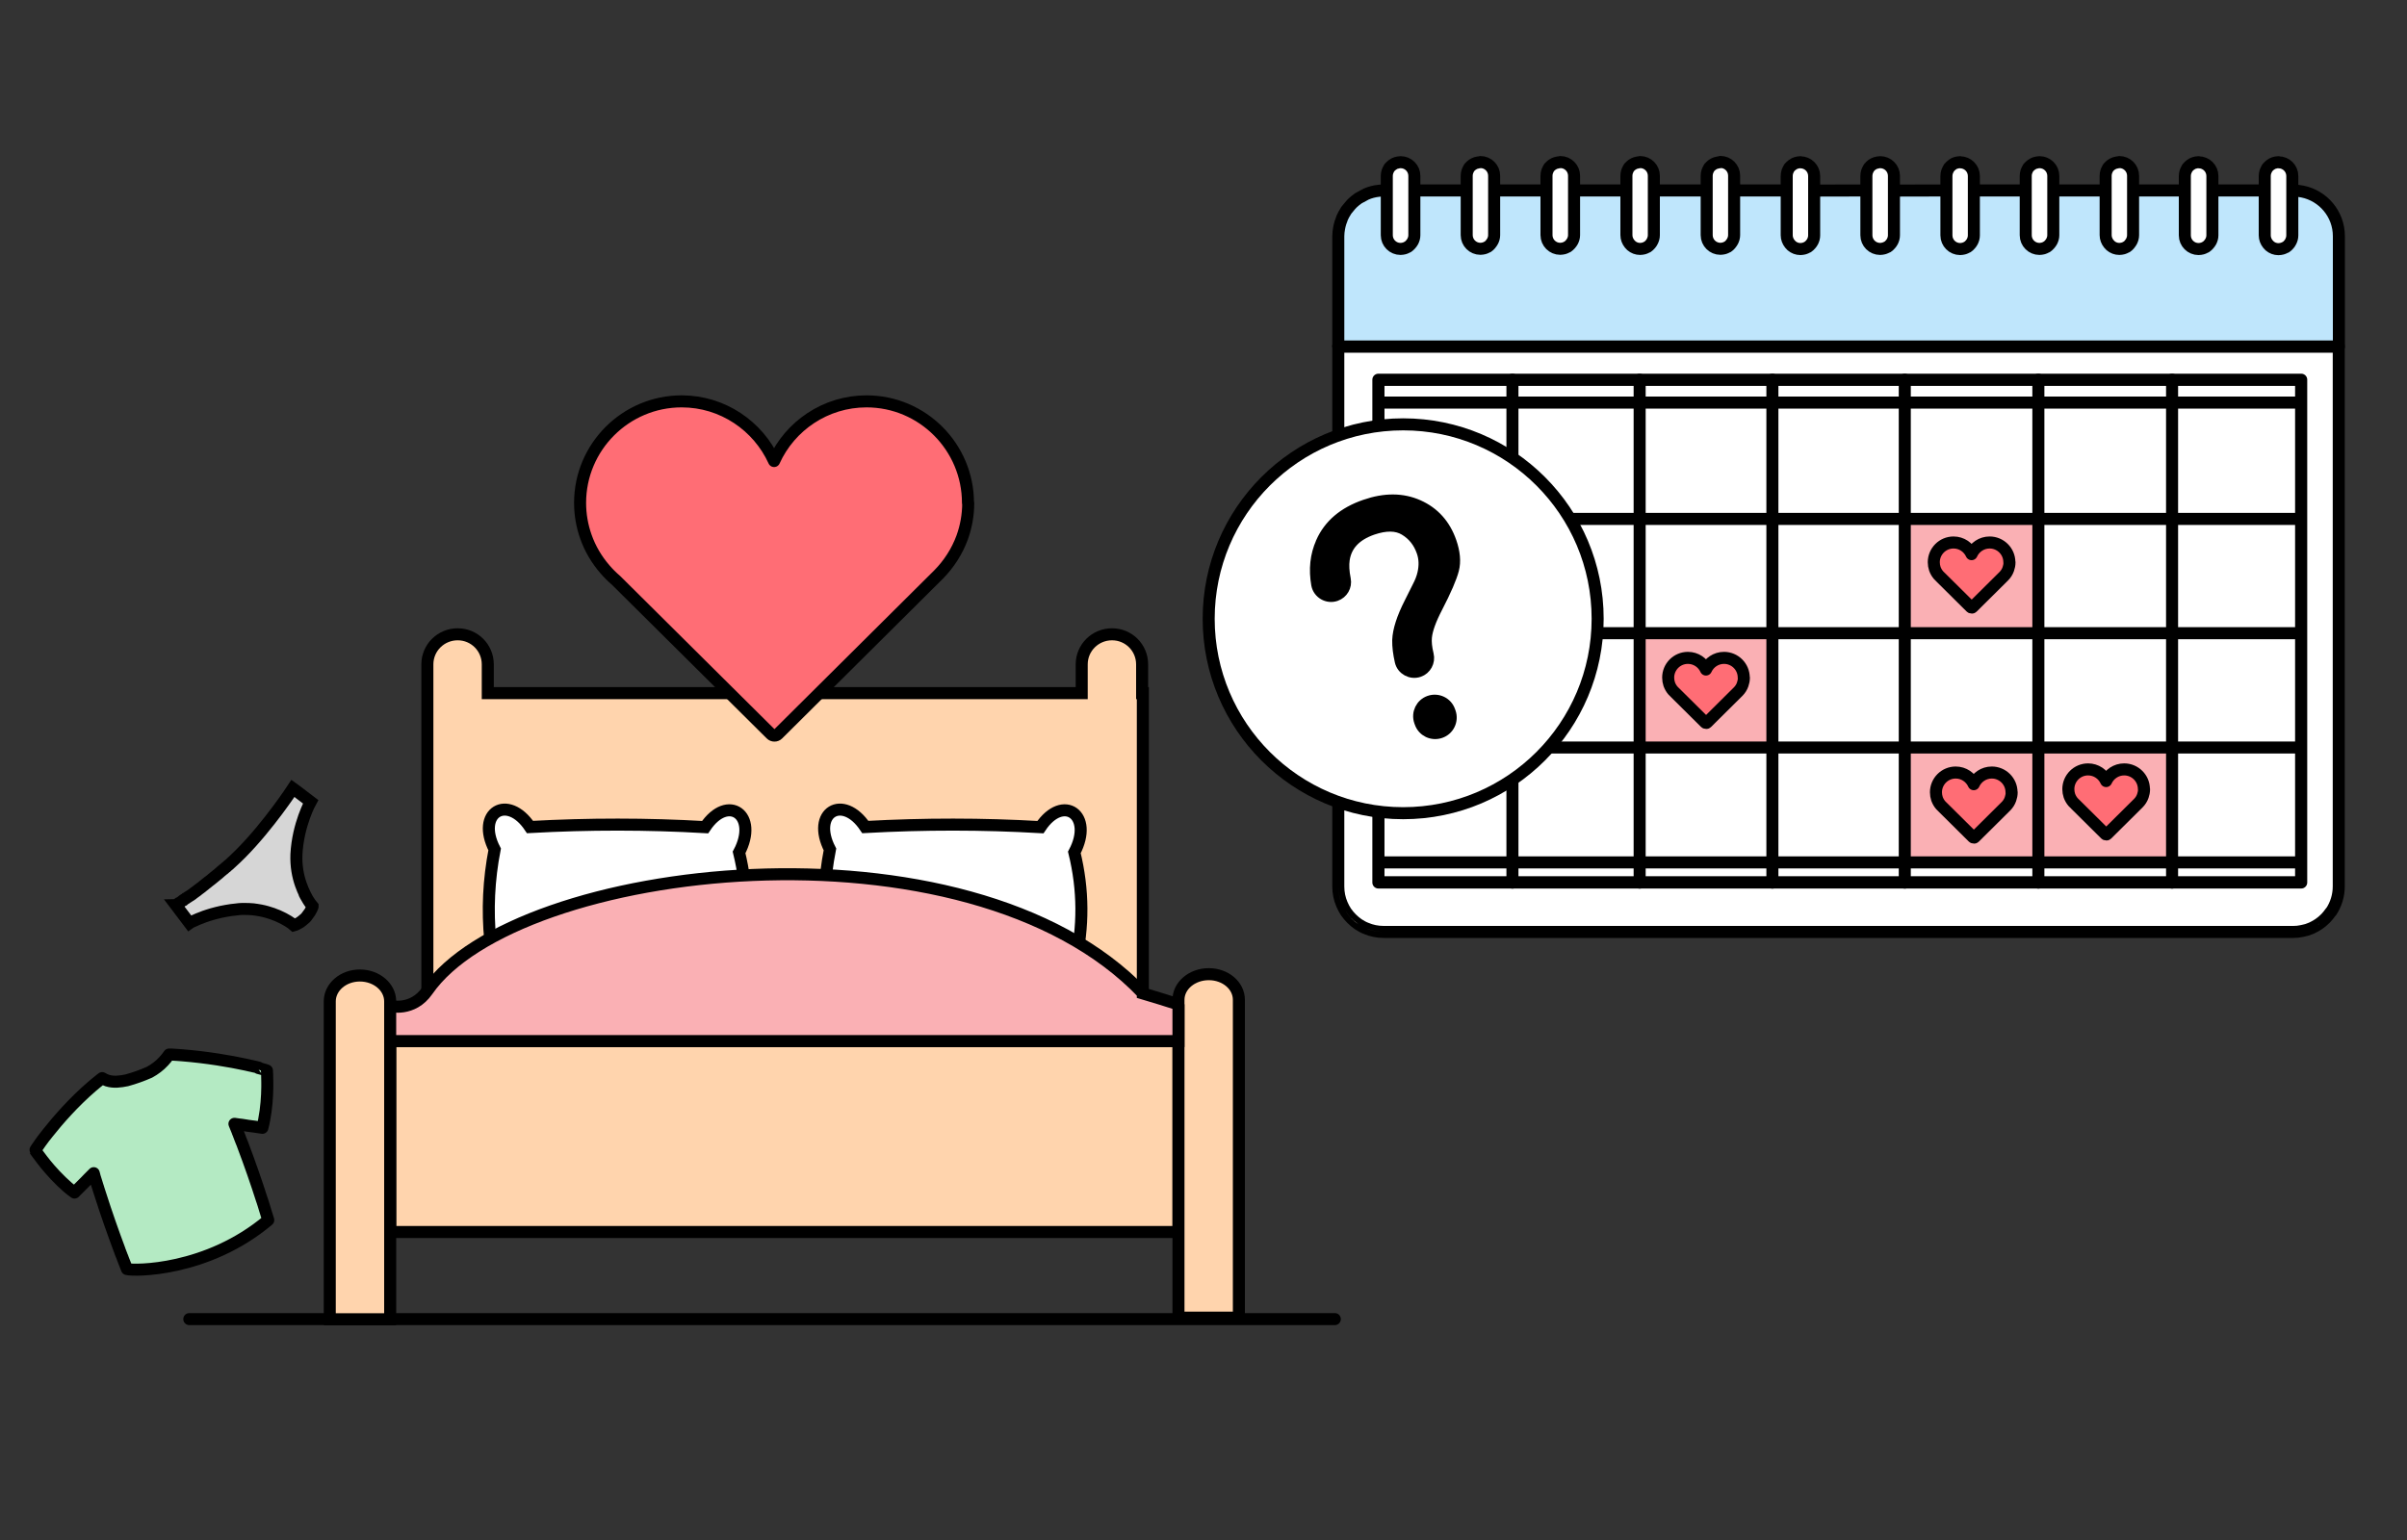 <?xml version="1.0" encoding="UTF-8"?>
<svg id="Calque_1" data-name="Calque 1" xmlns="http://www.w3.org/2000/svg" viewBox="0 0 200 128">
  <rect x="0" y="0" width="200" height="128" fill="#333333" stroke="none"/>
  <defs>
    <style>
      .cls-1 {
        fill: #b4eac3;
      }

      .cls-1, .cls-2, .cls-3, .cls-4, .cls-5, .cls-6, .cls-7, .cls-8, .cls-9, .cls-10, .cls-11 {
        stroke: #000;
      }

      .cls-1, .cls-2, .cls-3, .cls-4, .cls-5, .cls-6, .cls-12 {
        stroke-linecap: round;
        stroke-linejoin: round;
      }

      .cls-2 {
        fill: #ff6d75;
      }

      .cls-3 {
        fill: #bfe6fc;
      }

      .cls-4, .cls-9 {
        fill: #ffd4ad;
      }

      .cls-5, .cls-8 {
        fill: #fff;
      }

      .cls-6, .cls-12 {
        fill: none;
      }

      .cls-7, .cls-8, .cls-9, .cls-10, .cls-11 {
        stroke-miterlimit: 10;
      }

      .cls-13 {
        fill: #f6e7d4;
      }

      .cls-14, .cls-11 {
        fill: #fab0b4;
      }

      .cls-15 {
        fill: #dbc5b1;
      }

      .cls-16 {
        fill: #dfdfe0;
      }

      .cls-10 {
        fill: #d6d6d6;
      }

      .cls-12 {
        stroke: #fff;
        stroke-width: 8px;
      }
    </style>
  </defs>
  <line class="cls-4" x1="15.73" y1="109.64" x2="110.91" y2="109.64"/>
  <g>
    <path class="cls-9" d="m94.96,57.61v24.94c-30.05-8.91-51.74-3.03-59.45-.21v-27.12c0-1.39,1.13-2.5,2.52-2.5s2.5,1.12,2.5,2.5v2.39h49.35v-2.39c0-1.39,1.13-2.5,2.52-2.5s2.5,1.12,2.5,2.5v2.39h.06Z"/>
    <path class="cls-8" d="m58.87,82.55c-5.01.55-10.05.55-15.14.03-1.82,2.19-4.09.67-2.68-2.19-.14-.74-.24-1.48-.31-2.22-.25-2.52-.13-5.05.36-7.57-1.58-3.07,1.07-4.65,2.94-1.86,4.88-.27,9.74-.27,14.55.01,1.88-2.81,4.47-1.02,2.82,2.1.76,3.1.78,6.2.05,9.3,1.66,3.02-.7,4.68-2.58,2.39Z"/>
    <path class="cls-8" d="m86.73,82.55c-5.01.55-10.05.55-15.14.03-1.82,2.19-4.09.67-2.68-2.19-.14-.74-.24-1.48-.31-2.22-.25-2.52-.13-5.05.36-7.57-1.58-3.07,1.07-4.65,2.94-1.86,4.88-.27,9.74-.27,14.55.01,1.88-2.81,4.47-1.02,2.82,2.1.76,3.1.78,6.2.05,9.3,1.66,3.02-.7,4.68-2.58,2.39Z"/>
    <rect class="cls-9" x="32.42" y="86.53" width="65.51" height="15.87"/>
    <path class="cls-9" d="m32.42,83.23v26.42h-5.02v-26.42c0-1.18,1.11-2.15,2.5-2.15s2.52.96,2.52,2.15Z"/>
    <path class="cls-9" d="m102.94,83.1v26.42h-5.02v-26.42c0-1.18,1.13-2.13,2.52-2.13s2.5.95,2.5,2.13Z"/>
    <path class="cls-11" d="m97.92,83.47v3.06H32.42v-2.92s1.86.5,3.09-1.27c7.37-10.66,44.92-15.05,59.45.21v.02c.97.29,1.96.59,2.96.91Z"/>
  </g>
  <path class="cls-10" d="m25.97,75.36s-.11.35-.43.74h0s-.04.06-.06.08l-.02.03s-.06.06-.09.1c-.09.08-.18.16-.26.22-.06.04-.11.08-.16.12-.06.03-.11.06-.15.09-.22.13-.37.17-.37.17,0,0-.3-.27-.86-.56l-.14-.07c-.22-.11-.46-.22-.75-.32,0,0-.01,0-.02-.01-.3-.1-.62-.2-.98-.27-.2-.04-.42-.07-.64-.1-.22-.02-.45-.03-.69-.03-.08,0-.16,0-.24,0-.15,0-.3.02-.46.04-.15.01-.3.03-.44.05-.15.02-.29.04-.43.07-.14.03-.27.05-.41.08-.13.03-.26.06-.38.09-.25.06-.48.13-.7.2-.11.03-.21.07-.3.1-.1.04-.2.07-.28.11-.18.06-.33.13-.46.19-.1.04-.18.08-.25.11-.05.03-.09.04-.13.06-.09.04-.13.07-.13.07l-.81-1.07-.04-.05h0s-.07-.1-.07-.1l-.19-.25s.01,0,.03-.02h0s.02-.02.03-.03h.02s.02-.03.03-.03l.03-.02s.03-.02.04-.03c.01,0,.02-.01.03-.02s.03-.02.05-.03c.01,0,.02-.02.03-.03.02-.01.04-.03.06-.04.01-.01.03-.02.04-.03.03-.03.06-.05.1-.08.02,0,.04-.02.05-.03.03-.02.04-.03.07-.04.02-.02.04-.03.06-.05.02-.01.04-.03.06-.04.03-.01.05-.03.07-.05.03-.01.04-.03.07-.04.03-.02.05-.04.08-.06.03-.01.04-.03.07-.04.03-.02.06-.04.09-.06.02-.01.04-.03.06-.04.03-.03.06-.05.1-.07.02-.02.04-.03.06-.04.03-.03.07-.05.11-.08.01,0,.03-.02.04-.03.08-.06.17-.13.26-.19.01-.01.03-.02.04-.03.04-.03.08-.06.11-.09.03-.02.05-.04.07-.05.04-.03.08-.06.12-.09.03-.02.05-.04.08-.06.04-.03.08-.06.12-.1.03-.02.05-.04.08-.06.04-.03.08-.06.12-.1.03-.02.06-.04.08-.06.04-.03.08-.06.12-.1.03-.02.06-.04.08-.06.04-.04.08-.07.13-.1.03-.02.04-.04.07-.06.16-.13.32-.25.48-.39.03-.03.04-.04.07-.06.04-.04.09-.07.13-.11.03-.03.06-.05.09-.08.04-.03.08-.07.12-.1.03-.03.06-.06.1-.08.04-.04.08-.07.13-.11.03-.03.06-.06.1-.08.04-.04.08-.07.12-.11.03-.03.06-.06.1-.08.04-.04.08-.08.12-.11.3-.27.59-.55.87-.83,2.33-2.35,4.32-5.4,4.32-5.4l.25.18.13.1,1.09.83s-1.05,1.88-1.18,4.37c-.04.98.13,1.83.37,2.51.1.29.22.56.33.79v.02s.08.14.08.14v.02c.3.54.56.84.56.84Z"/>
  <path class="cls-2" d="m80.43,41.8c0-4.65-3.78-8.44-8.43-8.44-3.41,0-6.36,2.04-7.68,4.96-1.33-2.92-4.27-4.96-7.68-4.96-4.65,0-8.44,3.78-8.44,8.44,0,.98.17,1.92.48,2.8.35,1,.89,1.91,1.57,2.7.29.34.6.65.94.94l12.87,12.78c.08.08.18.12.29.12s.21-.04.29-.12l13.34-13.26h0c.86-.87,1.54-1.92,1.97-3.09.32-.89.5-1.86.5-2.86Z"/>
  <path class="cls-1" d="m21.5,88.74c-.08-.02-.17-.04-.27-.07-.05-.01-.1-.02-.15-.03-.08-.02-.17-.04-.25-.06,0,0-.02,0-.02,0-.12-.03-.26-.06-.39-.09-1.3-.28-3.2-.61-5.31-.78-.13-.01-.27-.02-.41-.03-.16-.01-.33-.02-.49-.03h-.16c-.13.19-.28.38-.45.56-.34.37-.74.67-1.18.91-.61.27-1.23.49-1.88.67-.54.11-1.09.19-1.63.02-.15-.05-.29-.12-.42-.2l-.13.1c-.14.11-.28.22-.42.34l-.31.26c-1.52,1.31-2.81,2.79-3.65,3.85-.09.11-.17.22-.25.32-.03.04-.06.07-.08.11l-.03.03-.22.3s-.02.03-.03.04c-.29.4-.45.65-.44.67,0,0,.18.26.49.66.03.04.06.08.09.12.05.07.1.13.16.2.03.04.06.08.09.12.48.59,1.14,1.32,1.89,1.97.17.14.35.29.54.42l.46-.46.28-.28.02-.02.14-.14.27-.28.12-.12h0s.02-.02.02-.02l.29-.29c.02.07.04.14.06.22v.02c.08.27.17.55.26.83.02.05.03.1.05.15.01.05.03.09.04.14.01.03.02.06.03.09.04.13.08.27.13.4h0c.47,1.48,1.04,3.1,1.59,4.57.01.03.02.07.04.1v.02c.04.1.08.2.12.3.01.03.02.06.04.09h0c.02.07.05.14.07.2.11.29.22.57.33.84.58.16,6.64.22,11.74-4.07l-.27-.87h0s-.12-.4-.12-.4c-.03-.09-.06-.19-.09-.28,0-.03-.02-.06-.03-.08-.47-1.48-1.03-3.08-1.57-4.51-.05-.14-.1-.28-.16-.41-.05-.12-.09-.24-.14-.36v-.02s-.04-.09-.06-.13h0c-.02-.08-.05-.15-.08-.21-.02-.05-.04-.1-.05-.14-.08-.2-.16-.4-.24-.59h.01s.42.06.42.06h0s.03,0,.03,0l.16.02.38.06.11.02.16.02.22.03.16.02.67.1c.06-.22.11-.44.15-.66.19-.98.25-1.96.26-2.72h0s0-.41,0-.41h0c0-.59-.03-.97-.03-.97,0-.01-.26-.1-.71-.21Z"/>
  <rect class="cls-5" x="114.53" y="31.56" width="76.68" height="41.79"/>
  <rect class="cls-14" x="169.7" y="62.16" width="11.03" height="9.5"/>
  <path class="cls-13" d="m192.1,77.13l-.1.05.1-.05Z"/>
  <path class="cls-13" d="m191.38,77.37l-.15.03.15-.03Z"/>
  <path class="cls-5" d="m111.2,28.8v44.88c0,.52.1,1.02.3,1.48.09.22.21.44.34.64.28.4.62.74,1.02,1.02.21.13.42.26.64.34.46.2.96.3,1.48.3h75.57c.23,0,.46-.02.68-.07l.14-.03c.22-.04.42-.1.62-.19l.1-.04c.17-.08.33-.17.49-.27l.12-.08c.17-.12.32-.24.47-.39l.12-.12c.12-.13.23-.27.33-.41l.08-.1h.01c.39-.6.62-1.32.62-2.09V28.8h-83.14Zm80.01,44.55h-76.68V31.56h76.68v41.79Z"/>
  <rect class="cls-14" x="158.48" y="43.05" width="11.03" height="9.5"/>
  <rect class="cls-14" x="158.48" y="61.9" width="11.03" height="9.5"/>
  <rect class="cls-14" x="136.24" y="52.63" width="11.03" height="9.5"/>
  <path class="cls-3" d="m190.45,15.84h.1c.26,0,.52.03.76.08,1.73.35,3.03,1.88,3.03,3.71v9.17h-83.14v-9.17c0-.23.03-.46.07-.68l.04-.19c.04-.17.09-.34.16-.5l.05-.15c.08-.19.19-.38.3-.55l.03-.06.09-.11c.09-.12.18-.23.28-.34l.16-.17c.14-.13.28-.25.44-.36l.05-.04.41-.22c.08-.04.15-.09.24-.13.32-.14.66-.23,1.02-.27.15-.02.3-.03.46-.03h.24v.03h2.29v-.03h4.35v.02h2.29v-.02h4.35v.02h2.29v-.02h4.35v.02h2.29v-.02h4.38v.02h2.29v-.02h4.35s2.29.01,2.29.01h0s4.34-.01,4.34-.01h0s2.29.01,2.29.01h0s4.35-.01,4.35-.01h0s2.29,0,2.29,0h0s4.32,0,4.32,0h0s2.29,0,2.29,0h0s4.35,0,4.35,0h0s2.29,0,2.29,0h0s4.28,0,4.28,0h0s2.29,0,2.29,0h0s4.35,0,4.35,0h0s1.73,0,1.73,0h.55Z"/>
  <polygon class="cls-13" points="112.87 16.49 112.81 16.53 112.81 16.53 112.87 16.49"/>
  <path class="cls-13" d="m111.2,73.67c0,.52.11,1.02.3,1.48-.19-.45-.3-.95-.3-1.48Z"/>
  <path class="cls-13" d="m193.71,75.77l-.07.1.07-.1Z"/>
  <path class="cls-13" d="m193.3,76.27l-.12.12.12-.12Z"/>
  <path class="cls-13" d="m114.99,77.46h0c-.52,0-1.02-.11-1.48-.3.45.19.95.3,1.48.3Z"/>
  <polygon class="cls-13" points="192.58 76.86 192.69 76.8 192.71 76.78 192.58 76.86"/>
  <path class="cls-13" d="m111.84,75.79c.24.36.55.66.9.92l.13.11c-.4-.27-.75-.62-1.02-1.02Z"/>
  <path class="cls-16" d="m116.37,20.69c.1,0,.19-.02.29-.04-.09.02-.19.04-.29.04Z"/>
  <path class="cls-16" d="m116.72,20.63c.08-.03.16-.06.23-.11-.07.04-.15.08-.23.11Z"/>
  <path class="cls-16" d="m117.38,20.06c-.09.18-.24.34-.41.45.17-.11.31-.27.41-.45Z"/>
  <path class="cls-16" d="m123.01,20.69c.1,0,.19-.02.29-.04-.09.02-.19.04-.29.04Z"/>
  <path class="cls-16" d="m123.36,20.63c.08-.03.16-.06.23-.11-.07.04-.15.08-.23.11Z"/>
  <path class="cls-16" d="m130,20.63c.08-.03.16-.06.23-.11-.07.04-.15.08-.23.11Z"/>
  <path class="cls-16" d="m130.66,20.06c-.09.18-.24.34-.41.45.17-.11.31-.27.41-.45Z"/>
  <path class="cls-16" d="m129.64,20.69c.1,0,.19-.02.29-.04-.09.02-.19.04-.29.04Z"/>
  <path class="cls-16" d="m136.63,20.63c.08-.03.16-.06.23-.11-.07.04-.15.08-.23.11Z"/>
  <path class="cls-16" d="m136.28,20.69c.1,0,.19-.02.29-.04-.09.02-.19.04-.29.04Z"/>
  <path class="cls-16" d="m135.55,20.42l-.15-.16.15.16Z"/>
  <path class="cls-16" d="m142.95,20.69c.1,0,.19-.02.29-.04-.09.02-.19.04-.29.04Z"/>
  <path class="cls-16" d="m143.31,20.63c.08-.03.16-.06.23-.11-.07.04-.15.08-.23.11Z"/>
  <path class="cls-16" d="m148.86,20.42l-.15-.16.15.16Z"/>
  <path class="cls-16" d="m149.94,20.63c.08-.03.16-.06.23-.11-.07.04-.15.08-.23.11Z"/>
  <path class="cls-16" d="m149.59,20.69c.1,0,.19-.02.29-.04-.09.02-.19.04-.29.04Z"/>
  <path class="cls-16" d="m156.22,20.69c.1,0,.19-.02.29-.04-.09.02-.19.04-.29.04Z"/>
  <path class="cls-16" d="m156.57,20.63c.08-.03.16-.06.23-.11-.07.04-.15.08-.23.11Z"/>
  <path class="cls-16" d="m163.21,20.63c.08-.03.16-.06.23-.11-.07.04-.15.08-.23.11Z"/>
  <path class="cls-16" d="m162.85,20.69c.1,0,.19-.02.29-.04-.09.02-.19.04-.29.04Z"/>
  <path class="cls-16" d="m169.46,20.69c.1,0,.19-.02.29-.04-.09.02-.19.04-.29.04Z"/>
  <path class="cls-16" d="m170.48,20.06c-.09.18-.24.34-.41.45.17-.11.31-.27.41-.45Z"/>
  <path class="cls-16" d="m169.82,20.63c.08-.03.16-.06.23-.11-.07.04-.15.08-.23.11Z"/>
  <path class="cls-16" d="m175.37,20.42l-.15-.16.15.16Z"/>
  <path class="cls-16" d="m176.1,20.69c.1,0,.19-.02.29-.04-.09.02-.19.04-.29.04Z"/>
  <path class="cls-16" d="m176.45,20.63c.08-.03.16-.06.23-.11-.07.04-.15.08-.23.11Z"/>
  <path class="cls-16" d="m183.68,20.06c-.09.18-.24.34-.41.45.17-.11.31-.27.41-.45Z"/>
  <path class="cls-16" d="m182.67,20.69c.1,0,.19-.02.29-.04-.09.02-.19.04-.29.04Z"/>
  <path class="cls-16" d="m183.02,20.63c.08-.03.16-.06.23-.11-.07.04-.15.08-.23.11Z"/>
  <path class="cls-16" d="m189.31,20.69c.1,0,.2-.02.29-.04-.09.02-.19.04-.29.04Z"/>
  <path class="cls-16" d="m188.57,20.42l-.15-.16.15.16Z"/>
  <path class="cls-16" d="m189.66,20.63c.08-.03.16-.06.23-.11-.07.04-.15.08-.23.11Z"/>
  <path class="cls-5" d="m116.37,13.48c-.12,0-.23.03-.34.06,0,0,0,0,0,0,0,0,0,0-.02,0-.1.03-.19.08-.27.14-.02.01-.03.02-.05.03-.09.07-.17.14-.23.22h-.01c-.06.1-.11.2-.15.3l-.02.06c-.03.1-.05.21-.05.33v4.93c0,.63.51,1.14,1.14,1.14h0c.1,0,.2-.02.29-.04l.07-.02c.08-.03.16-.06.23-.11h.02c.17-.12.31-.28.41-.46.08-.16.13-.33.13-.51v-4.93c0-.63-.51-1.14-1.14-1.14Z"/>
  <path class="cls-5" d="m123.01,13.48c-.12,0-.23.03-.34.06,0,0,0,0,0,0,0,0,0,0-.02,0-.1.03-.19.08-.27.13-.02.01-.03.02-.05.03-.09.07-.17.14-.23.22h-.01c-.06.1-.11.2-.15.3l-.02.06c-.03.1-.05.21-.05.33v4.93c0,.63.51,1.14,1.14,1.14h0c.1,0,.2-.02.29-.04l.07-.02c.08-.03.16-.06.23-.11h.02c.09-.06.16-.13.23-.21,0,0,0-.01.01-.02.06-.07.12-.15.16-.23,0,0,0,0,0,0h0c.08-.15.13-.33.13-.51v-4.93c0-.63-.51-1.14-1.14-1.14Z"/>
  <path class="cls-5" d="m129.64,13.48c-.12,0-.23.03-.34.06,0,0,0,0,0,0,0,0,0,0-.02,0-.1.03-.19.08-.27.13-.02.01-.03.02-.05.03-.09.07-.17.14-.23.22h-.01c-.06.1-.11.2-.15.3l-.02.06c-.03.1-.05.21-.05.33v4.93c0,.63.51,1.14,1.14,1.14h0c.1,0,.19-.02.29-.04l.07-.02c.08-.03.16-.06.23-.11h.02c.17-.12.31-.28.41-.46.08-.16.13-.33.13-.51v-4.93c0-.63-.51-1.14-1.14-1.14Z"/>
  <path class="cls-5" d="m136.28,13.48c-.12,0-.23.03-.34.06,0,0,0,0,0,0,0,0-.01,0-.02,0-.1.03-.19.08-.27.13-.02.01-.03.02-.05.03-.09.07-.17.14-.23.22h-.01c-.06.1-.11.2-.15.3l-.02.06c-.03.1-.05.21-.05.33v4.93c0,.27.1.52.26.72l.15.16c.2.17.45.27.73.27h0c.1,0,.2-.02.29-.04l.07-.02c.08-.03.16-.06.23-.11h.02c.09-.06.16-.13.23-.21,0,0,0,0,.01-.01.06-.07.12-.15.16-.24,0,0,0,0,0,0,0,0,0,0,0,0,.08-.16.13-.33.13-.52v-4.93c0-.63-.51-1.14-1.14-1.14Z"/>
  <path class="cls-5" d="m142.95,13.48c-.12,0-.23.03-.34.06,0,0,0,0,0,0,0,0,0,0-.02,0-.1.03-.19.08-.27.13-.02.01-.03.02-.05.03-.09.07-.17.14-.23.22h-.01c-.06.1-.11.2-.15.3l-.02.06c-.03.1-.05.21-.05.33v4.93c0,.63.51,1.14,1.14,1.14h0c.1,0,.2-.02.29-.04l.07-.02c.08-.03.16-.06.23-.11h.02c.09-.06.16-.13.23-.21,0,0,0-.01.01-.02.06-.07.12-.15.16-.23,0,0,0,0,0,0,0,0,0,0,0,0,.08-.16.13-.33.13-.52v-4.93c0-.63-.51-1.14-1.14-1.14Z"/>
  <path class="cls-5" d="m149.59,13.48c-.12,0-.23.03-.34.06,0,0,0,0,0,0,0,0,0,0-.01,0-.1.03-.19.08-.27.14-.02.01-.03.02-.05.03-.09.07-.17.14-.23.22h-.01c-.06.1-.11.2-.15.3l-.02.06c-.03.1-.05.21-.05.33v4.93c0,.27.1.52.26.72l.15.16c.2.17.45.27.73.27h0c.1,0,.2-.02.29-.04l.07-.02c.08-.03.16-.06.23-.11h.02c.09-.06.16-.13.23-.21,0,0,0,0,.01-.01.06-.07.12-.15.16-.23,0,0,0,0,0,0,0,0,0,0,0,0,.08-.16.13-.33.13-.52v-4.93c0-.63-.51-1.14-1.14-1.14Z"/>
  <path class="cls-5" d="m156.22,13.48c-.12,0-.23.03-.34.06,0,0,0,0,0,0,0,0,0,0-.02,0-.1.03-.19.08-.27.13-.02.01-.03.02-.05.03-.09.07-.17.14-.23.23h-.01c-.06.1-.11.2-.15.3l-.02.06c-.03.11-.05.22-.05.33v4.93c0,.63.51,1.14,1.14,1.14h0c.1,0,.2-.02.29-.04l.07-.02c.08-.03.16-.06.24-.11h.02c.09-.06.16-.13.23-.21,0,0,0,0,.01-.01.06-.07.12-.15.16-.23,0,0,0,0,0,0,0,0,0,0,0,0,.08-.16.13-.33.13-.52v-4.93c0-.63-.51-1.14-1.14-1.14Z"/>
  <path class="cls-5" d="m162.85,13.48c-.12,0-.23.03-.34.06,0,0,0,0,0,0,0,0,0,0-.01,0-.1.03-.19.08-.27.14-.02.01-.03.02-.04.03-.09.07-.17.14-.23.23h-.01c-.06.1-.11.2-.15.3l-.02.06c-.03.1-.05.21-.05.33v4.93c0,.63.51,1.14,1.14,1.14h0c.1,0,.2-.02.29-.04l.07-.02c.08-.03.16-.06.23-.11h.02c.09-.06.16-.13.23-.21,0,0,0,0,.01-.01.06-.07.12-.15.16-.23,0,0,0,0,0,0,0,0,0,0,0,0,.08-.16.13-.33.13-.52v-4.93c0-.63-.51-1.14-1.14-1.14Z"/>
  <path class="cls-5" d="m169.46,13.48c-.12,0-.23.03-.34.06,0,0,0,0,0,0,0,0,0,0-.02,0-.1.03-.19.08-.27.14-.02.01-.03.02-.05.03-.09.07-.17.14-.23.22h-.01c-.06.1-.11.2-.15.3l-.02.06c-.03.1-.05.21-.05.33v4.93c0,.63.51,1.14,1.14,1.14h0c.1,0,.19-.02.29-.04l.07-.02c.08-.03.16-.06.23-.11h.02c.17-.12.31-.28.41-.46.08-.16.13-.33.13-.51v-4.93c0-.63-.51-1.14-1.14-1.14Z"/>
  <path class="cls-5" d="m176.1,13.48c-.12,0-.23.03-.34.06,0,0,0,0,0,0,0,0,0,0-.02,0-.1.03-.19.08-.27.13-.02.01-.03.02-.05.03-.09.07-.17.14-.23.22h-.01c-.06.1-.11.2-.15.3l-.02.06c-.03.1-.05.21-.05.33v4.93c0,.27.1.52.26.72l.15.16c.2.17.45.27.73.27h0c.1,0,.2-.02.29-.04l.07-.02c.08-.03.16-.06.23-.11h.02c.09-.06.16-.13.23-.21,0,0,0-.01.01-.02.06-.07.12-.15.16-.23,0,0,0,0,0,0,0,0,0,0,0,0,.08-.16.13-.33.13-.52v-4.93c0-.63-.51-1.14-1.14-1.14Z"/>
  <path class="cls-5" d="m182.67,13.48c-.12,0-.23.03-.34.06,0,0,0,0,0,0,0,0,0,0-.01,0-.1.03-.19.08-.27.14-.02.01-.03.02-.05.03-.09.07-.17.14-.23.23h-.01c-.06.1-.11.2-.15.3l-.02.06c-.03.1-.05.21-.05.33v4.93c0,.63.51,1.14,1.14,1.14h0c.1,0,.2-.02.29-.04l.07-.02c.08-.03.16-.06.23-.11h.02c.17-.12.31-.28.41-.46,0,0,0,0,0,0,.08-.16.13-.33.13-.51v-4.93c0-.63-.51-1.14-1.14-1.14Z"/>
  <path class="cls-5" d="m189.31,13.48c-.12,0-.23.03-.34.06,0,0,0,0,0,0,0,0,0,0-.01,0-.1.03-.19.08-.27.14-.02.01-.03.02-.05.03-.09.07-.17.14-.23.23h-.01c-.06.1-.11.2-.15.3l-.02.06c-.03.1-.05.21-.05.33v4.93c0,.27.1.52.26.72l.15.16c.2.17.45.27.73.27h0c.1,0,.2-.02.29-.04l.07-.02c.08-.03.16-.06.24-.11h.02c.09-.06.16-.13.23-.21,0,0,0,0,.01-.01.06-.07.12-.15.16-.24,0,0,0,0,0,0,0,0,0,0,0,0,.08-.16.13-.33.13-.52v-4.93c0-.63-.51-1.14-1.14-1.14Z"/>
  <rect class="cls-15" x="147" y="52.63" width="0" height="9.5"/>
  <rect class="cls-15" x="180.31" y="52.63" width="0" height="9.5"/>
  <line class="cls-6" x1="180.48" y1="73.36" x2="180.48" y2="31.56"/>
  <line class="cls-6" x1="158.27" y1="73.36" x2="158.27" y2="31.56"/>
  <line class="cls-6" x1="169.37" y1="73.36" x2="169.37" y2="31.56"/>
  <line class="cls-6" x1="147.27" y1="73.36" x2="147.27" y2="31.56"/>
  <line class="cls-6" x1="136.24" y1="73.36" x2="136.24" y2="31.56"/>
  <line class="cls-6" x1="125.67" y1="73.36" x2="125.67" y2="31.56"/>
  <line class="cls-6" x1="190.87" y1="52.63" x2="114.53" y2="52.63"/>
  <line class="cls-6" x1="190.87" y1="43.13" x2="114.53" y2="43.13"/>
  <line class="cls-6" x1="191.04" y1="62.13" x2="114.7" y2="62.13"/>
  <line class="cls-6" x1="191.04" y1="33.46" x2="114.7" y2="33.46"/>
  <line class="cls-6" x1="190.94" y1="71.68" x2="114.6" y2="71.68"/>
  <circle class="cls-8" cx="116.59" cy="51.43" r="16.16"/>
  <path class="cls-7" d="m109.83,45.08c.64-1.43,1.83-2.45,3.6-3.06,1.63-.57,3.1-.56,4.4.02,1.3.58,2.2,1.58,2.7,3.01.3.87.37,1.63.2,2.29s-.62,1.71-1.36,3.14c-.54,1.04-.83,1.86-.89,2.48-.04.4.01.89.15,1.46s-.18,1.17-.74,1.36h0c-.64.22-1.35-.16-1.5-.82s-.22-1.24-.21-1.75c.03-.81.36-1.85,1-3.1l.66-1.32c.2-.38.35-.76.43-1.12.15-.65.13-1.26-.07-1.83-.28-.8-.76-1.41-1.46-1.83-.69-.42-1.6-.43-2.73-.04-1.39.49-2.18,1.33-2.36,2.53-.07.46-.04,1.01.09,1.66.11.56-.21,1.12-.76,1.31h0c-.67.23-1.4-.19-1.53-.89-.22-1.26-.1-2.42.38-3.49Zm8.96,13.23h0c.67-.23,1.41.12,1.64.8l.04.11c.23.67-.12,1.41-.8,1.64h0c-.67.23-1.41-.12-1.64-.8l-.04-.11c-.23-.67.12-1.41.8-1.64Z"/>
  <path class="cls-2" d="m144.89,56.32c0-.91-.74-1.64-1.64-1.64-.67,0-1.24.4-1.5.97-.26-.57-.83-.97-1.5-.97-.91,0-1.64.74-1.64,1.64,0,.19.03.37.09.55.07.19.17.37.31.53.06.07.12.13.18.18l2.51,2.49s.04.02.06.02.04,0,.06-.02l2.6-2.58h0c.17-.17.3-.37.38-.6.06-.17.1-.36.1-.56Z"/>
  <path class="cls-2" d="m166.96,46.73c0-.91-.74-1.64-1.64-1.64-.67,0-1.24.4-1.5.97-.26-.57-.83-.97-1.5-.97-.91,0-1.64.74-1.64,1.64,0,.19.03.37.09.55.07.19.17.37.31.53.06.07.12.13.18.18l2.51,2.49s.04.02.06.02.04,0,.06-.02l2.6-2.58h0c.17-.17.3-.37.38-.6.06-.17.1-.36.1-.56Z"/>
  <path class="cls-2" d="m167.14,65.85c0-.91-.74-1.64-1.64-1.64-.67,0-1.24.4-1.5.97-.26-.57-.83-.97-1.5-.97-.91,0-1.64.74-1.64,1.64,0,.19.03.37.09.55.07.19.17.37.31.53.06.07.12.13.18.18l2.51,2.49s.04.02.06.02.04,0,.06-.02l2.6-2.58h0c.17-.17.3-.37.38-.6.06-.17.1-.36.1-.56Z"/>
  <path class="cls-2" d="m178.14,65.59c0-.91-.74-1.64-1.64-1.64-.67,0-1.24.4-1.5.97-.26-.57-.83-.97-1.5-.97-.91,0-1.64.74-1.64,1.64,0,.19.03.37.09.55.07.19.17.37.31.53.06.07.12.13.18.18l2.51,2.49s.04.02.06.02.04,0,.06-.02l2.6-2.58h0c.17-.17.3-.37.38-.6.06-.17.1-.36.1-.56Z"/>
  <rect class="cls-12" x="-222.42" y="-2748.45" width="6467.34" height="6437.3"/>
</svg>